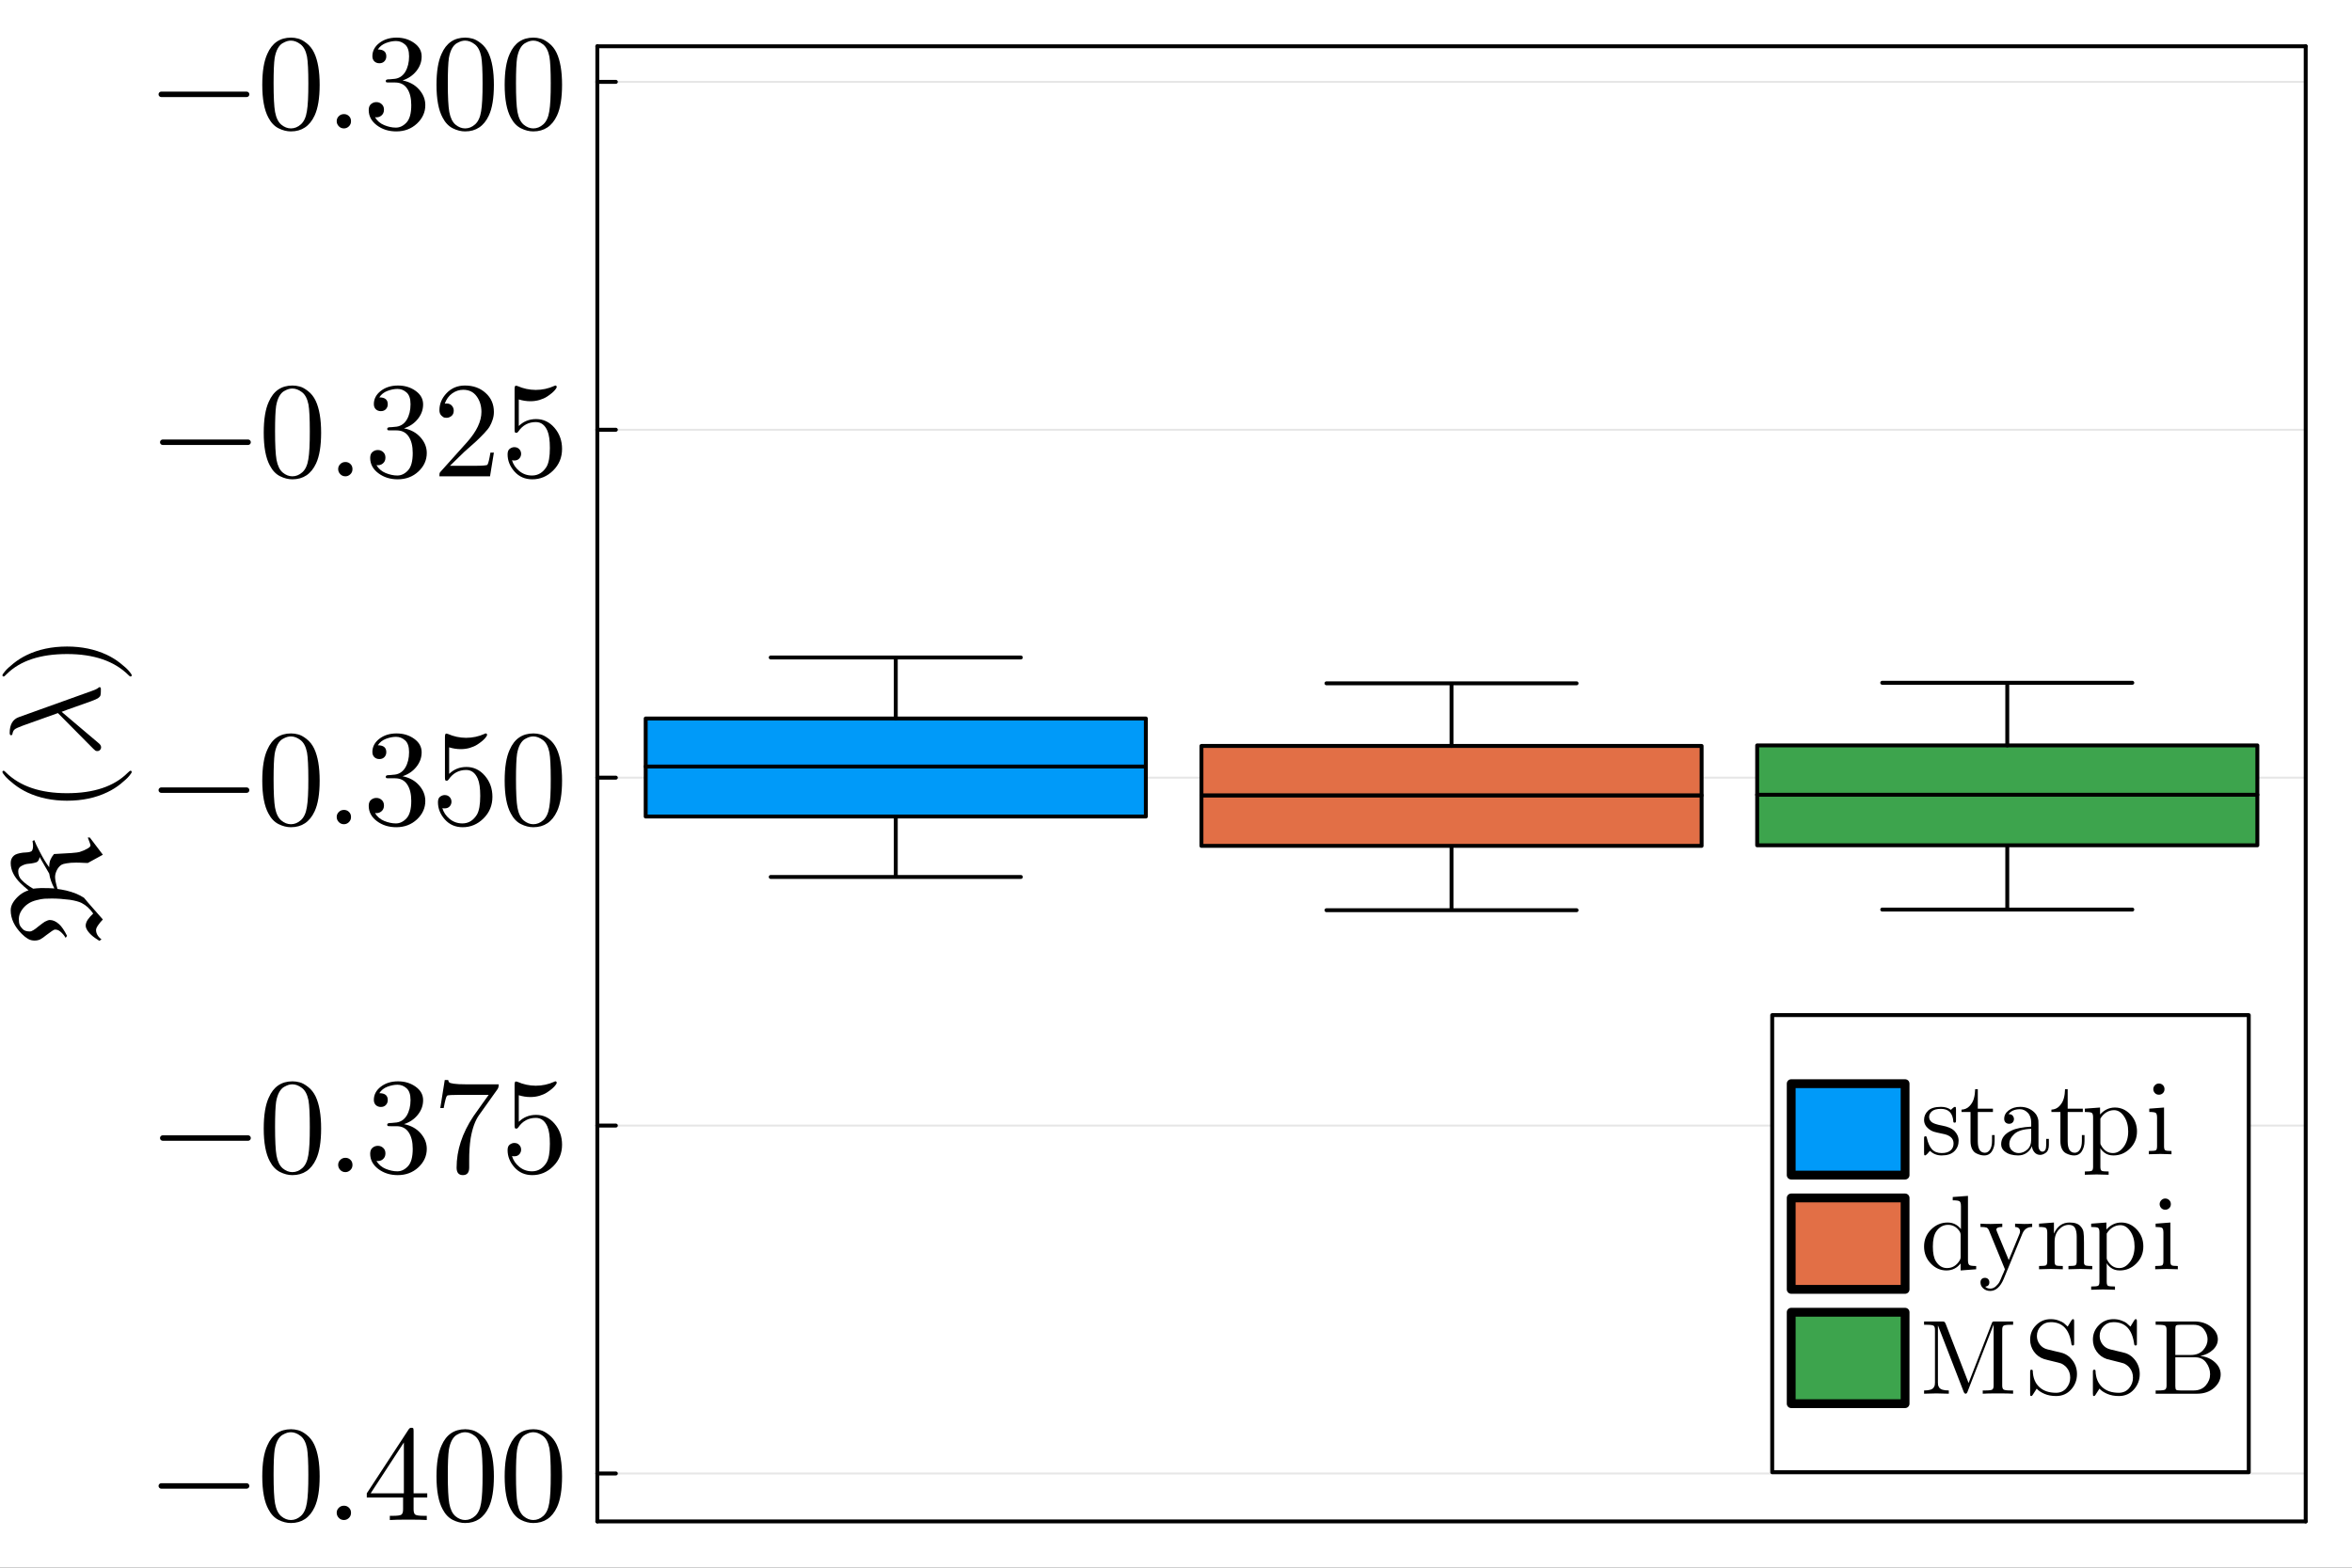 <?xml version="1.0" encoding="utf-8"?>
<svg xmlns="http://www.w3.org/2000/svg" xmlns:xlink="http://www.w3.org/1999/xlink" width="600" height="400" viewBox="0 0 2400 1600">
<rect x="0" y="0" width="2400" height="1600" fill="#333333" stroke="none"/>
<defs>
  <clipPath id="clip940">
    <rect x="0" y="0" width="2400" height="1600"/>
  </clipPath>
</defs>
<path clip-path="url(#clip940)" d="M0 1600 L2400 1600 L2400 0 L0 0  Z" fill="#ffffff" fill-rule="evenodd" fill-opacity="1"/>
<defs>
  <clipPath id="clip941">
    <rect x="480" y="0" width="1681" height="1600"/>
  </clipPath>
</defs>
<path clip-path="url(#clip940)" d="M609.53 1552.76 L2352.76 1552.76 L2352.76 47.244 L609.53 47.244  Z" fill="#ffffff" fill-rule="evenodd" fill-opacity="1"/>
<defs>
  <clipPath id="clip942">
    <rect x="609" y="47" width="1744" height="1507"/>
  </clipPath>
</defs>
<polyline clip-path="url(#clip940)" style="stroke:#000000; stroke-linecap:round; stroke-linejoin:round; stroke-width:4; stroke-opacity:1; fill:none" points="609.53,1552.76 2352.76,1552.76 "/>
<polyline clip-path="url(#clip940)" style="stroke:#000000; stroke-linecap:round; stroke-linejoin:round; stroke-width:4; stroke-opacity:1; fill:none" points="609.53,47.244 2352.76,47.244 "/>
<polyline clip-path="url(#clip942)" style="stroke:#000000; stroke-linecap:round; stroke-linejoin:round; stroke-width:2; stroke-opacity:0.1; fill:none" points="609.53,1503.83 2352.76,1503.83 "/>
<polyline clip-path="url(#clip942)" style="stroke:#000000; stroke-linecap:round; stroke-linejoin:round; stroke-width:2; stroke-opacity:0.1; fill:none" points="609.53,1148.76 2352.76,1148.76 "/>
<polyline clip-path="url(#clip942)" style="stroke:#000000; stroke-linecap:round; stroke-linejoin:round; stroke-width:2; stroke-opacity:0.1; fill:none" points="609.53,793.686 2352.76,793.686 "/>
<polyline clip-path="url(#clip942)" style="stroke:#000000; stroke-linecap:round; stroke-linejoin:round; stroke-width:2; stroke-opacity:0.1; fill:none" points="609.53,438.613 2352.76,438.613 "/>
<polyline clip-path="url(#clip942)" style="stroke:#000000; stroke-linecap:round; stroke-linejoin:round; stroke-width:2; stroke-opacity:0.1; fill:none" points="609.53,83.539 2352.76,83.539 "/>
<polyline clip-path="url(#clip940)" style="stroke:#000000; stroke-linecap:round; stroke-linejoin:round; stroke-width:4; stroke-opacity:1; fill:none" points="609.53,1552.76 609.53,47.244 "/>
<polyline clip-path="url(#clip940)" style="stroke:#000000; stroke-linecap:round; stroke-linejoin:round; stroke-width:4; stroke-opacity:1; fill:none" points="2352.76,1552.76 2352.76,47.244 "/>
<polyline clip-path="url(#clip940)" style="stroke:#000000; stroke-linecap:round; stroke-linejoin:round; stroke-width:4; stroke-opacity:1; fill:none" points="609.53,1503.83 628.427,1503.83 "/>
<polyline clip-path="url(#clip940)" style="stroke:#000000; stroke-linecap:round; stroke-linejoin:round; stroke-width:4; stroke-opacity:1; fill:none" points="609.53,1148.76 628.427,1148.76 "/>
<polyline clip-path="url(#clip940)" style="stroke:#000000; stroke-linecap:round; stroke-linejoin:round; stroke-width:4; stroke-opacity:1; fill:none" points="609.53,793.686 628.427,793.686 "/>
<polyline clip-path="url(#clip940)" style="stroke:#000000; stroke-linecap:round; stroke-linejoin:round; stroke-width:4; stroke-opacity:1; fill:none" points="609.53,438.613 628.427,438.613 "/>
<polyline clip-path="url(#clip940)" style="stroke:#000000; stroke-linecap:round; stroke-linejoin:round; stroke-width:4; stroke-opacity:1; fill:none" points="609.53,83.539 628.427,83.539 "/>
<path clip-path="url(#clip940)" d="M253.627 1514.6 Q254.442 1515.42 254.442 1516.57 Q254.442 1517.73 253.627 1518.54 Q252.812 1519.36 251.657 1519.36 L164.565 1519.36 Q163.411 1519.36 162.595 1518.54 Q161.78 1517.73 161.78 1516.57 Q161.78 1515.42 162.595 1514.6 Q163.411 1513.79 164.565 1513.79 L251.657 1513.79 Q252.812 1513.79 253.627 1514.6 Z" fill="#000000" fill-rule="nonzero" fill-opacity="1" /><path clip-path="url(#clip940)" d="M267.622 1506.86 Q267.622 1486.41 272.785 1475.27 Q279.986 1458.69 296.969 1458.69 Q300.57 1458.69 304.306 1459.71 Q308.111 1460.66 312.866 1464.4 Q317.689 1468.13 320.61 1474.25 Q326.181 1486.07 326.181 1506.86 Q326.181 1527.17 321.018 1538.24 Q313.477 1554.41 296.833 1554.41 Q290.583 1554.41 284.198 1551.22 Q277.88 1548.02 273.872 1540.35 Q267.622 1528.87 267.622 1506.86 M279.171 1505.16 Q279.171 1526.15 280.665 1534.51 Q282.363 1543.54 286.983 1547.48 Q291.67 1551.35 296.833 1551.35 Q302.404 1551.35 307.024 1547.21 Q311.711 1543 313.138 1533.96 Q314.7 1525.06 314.632 1505.16 Q314.632 1485.8 313.274 1478.05 Q311.439 1469.02 306.548 1465.42 Q301.725 1461.75 296.833 1461.75 Q294.999 1461.75 293.029 1462.29 Q291.127 1462.84 288.342 1464.4 Q285.556 1465.96 283.382 1469.83 Q281.276 1473.7 280.257 1479.55 Q279.171 1487.09 279.171 1505.16 Z" fill="#000000" fill-rule="nonzero" fill-opacity="1" /><path clip-path="url(#clip940)" d="M345.678 1549.11 Q343.572 1546.87 343.572 1543.95 Q343.572 1541.03 345.678 1538.92 Q347.784 1536.75 350.977 1536.75 Q354.034 1536.75 356.072 1538.79 Q358.178 1540.76 358.178 1544.02 Q358.178 1547.21 355.936 1549.32 Q353.762 1551.35 350.977 1551.35 Q347.784 1551.35 345.678 1549.11 Z" fill="#000000" fill-rule="nonzero" fill-opacity="1" /><path clip-path="url(#clip940)" d="M374.278 1528.39 L374.278 1524.11 L417.009 1458.83 Q418.096 1457.13 419.794 1457.2 Q421.357 1457.2 421.697 1457.81 Q422.036 1458.42 422.036 1460.8 L422.036 1524.11 L435.963 1524.11 L435.963 1528.39 L422.036 1528.39 L422.036 1540.48 Q422.036 1544.49 423.667 1545.78 Q425.365 1547.07 432.566 1547.07 L435.487 1547.07 L435.487 1551.35 Q429.781 1550.95 416.601 1550.95 Q403.49 1550.95 397.784 1551.35 L397.784 1547.07 L400.705 1547.07 Q407.906 1547.07 409.604 1545.85 Q411.303 1544.56 411.303 1540.48 L411.303 1528.39 L374.278 1528.39 M378.219 1524.11 L412.118 1524.11 L412.118 1472.21 L378.219 1524.11 Z" fill="#000000" fill-rule="nonzero" fill-opacity="1" /><path clip-path="url(#clip940)" d="M445.406 1506.86 Q445.406 1486.41 450.569 1475.27 Q457.77 1458.69 474.753 1458.69 Q478.354 1458.69 482.09 1459.71 Q485.894 1460.66 490.65 1464.4 Q495.473 1468.13 498.394 1474.25 Q503.965 1486.07 503.965 1506.86 Q503.965 1527.17 498.802 1538.24 Q491.261 1554.41 474.617 1554.41 Q468.367 1554.41 461.982 1551.22 Q455.664 1548.02 451.656 1540.35 Q445.406 1528.87 445.406 1506.86 M456.954 1505.16 Q456.954 1526.15 458.449 1534.51 Q460.147 1543.54 464.767 1547.48 Q469.454 1551.35 474.617 1551.35 Q480.188 1551.35 484.807 1547.21 Q489.495 1543 490.922 1533.96 Q492.484 1525.06 492.416 1505.16 Q492.416 1485.8 491.057 1478.05 Q489.223 1469.02 484.332 1465.42 Q479.509 1461.75 474.617 1461.75 Q472.783 1461.75 470.813 1462.29 Q468.911 1462.84 466.126 1464.4 Q463.34 1465.96 461.166 1469.83 Q459.06 1473.7 458.041 1479.55 Q456.954 1487.09 456.954 1505.16 Z" fill="#000000" fill-rule="nonzero" fill-opacity="1" /><path clip-path="url(#clip940)" d="M514.97 1506.86 Q514.97 1486.41 520.133 1475.27 Q527.334 1458.69 544.318 1458.69 Q547.918 1458.69 551.655 1459.71 Q555.459 1460.66 560.214 1464.4 Q565.038 1468.13 567.959 1474.25 Q573.53 1486.07 573.53 1506.86 Q573.53 1527.17 568.367 1538.24 Q560.826 1554.41 544.182 1554.41 Q537.932 1554.41 531.546 1551.22 Q525.228 1548.02 521.22 1540.35 Q514.97 1528.87 514.97 1506.86 M526.519 1505.16 Q526.519 1526.15 528.014 1534.51 Q529.712 1543.54 534.332 1547.48 Q539.019 1551.35 544.182 1551.35 Q549.753 1551.35 554.372 1547.21 Q559.06 1543 560.486 1533.96 Q562.049 1525.06 561.981 1505.16 Q561.981 1485.8 560.622 1478.05 Q558.788 1469.02 553.897 1465.42 Q549.073 1461.75 544.182 1461.75 Q542.348 1461.75 540.378 1462.29 Q538.476 1462.84 535.69 1464.4 Q532.905 1465.96 530.731 1469.83 Q528.625 1473.7 527.606 1479.55 Q526.519 1487.09 526.519 1505.16 Z" fill="#000000" fill-rule="nonzero" fill-opacity="1" /><path clip-path="url(#clip940)" d="M255.122 1159.53 Q255.937 1160.34 255.937 1161.5 Q255.937 1162.65 255.122 1163.47 Q254.307 1164.28 253.152 1164.28 L166.06 1164.28 Q164.905 1164.28 164.09 1163.47 Q163.275 1162.65 163.275 1161.5 Q163.275 1160.34 164.09 1159.53 Q164.905 1158.71 166.06 1158.71 L253.152 1158.71 Q254.307 1158.71 255.122 1159.53 Z" fill="#000000" fill-rule="nonzero" fill-opacity="1" /><path clip-path="url(#clip940)" d="M269.116 1151.78 Q269.116 1131.33 274.279 1120.19 Q281.48 1103.62 298.464 1103.62 Q302.064 1103.62 305.801 1104.64 Q309.605 1105.59 314.36 1109.32 Q319.184 1113.06 322.105 1119.17 Q327.676 1130.99 327.676 1151.78 Q327.676 1172.1 322.513 1183.17 Q314.972 1199.34 298.328 1199.34 Q292.078 1199.34 285.692 1196.14 Q279.374 1192.95 275.366 1185.27 Q269.116 1173.79 269.116 1151.78 M280.665 1150.08 Q280.665 1171.08 282.16 1179.43 Q283.858 1188.47 288.478 1192.41 Q293.165 1196.28 298.328 1196.28 Q303.899 1196.28 308.518 1192.14 Q313.206 1187.92 314.632 1178.89 Q316.195 1169.99 316.127 1150.08 Q316.127 1130.72 314.768 1122.98 Q312.934 1113.94 308.043 1110.34 Q303.219 1106.67 298.328 1106.67 Q296.494 1106.67 294.524 1107.22 Q292.622 1107.76 289.836 1109.32 Q287.051 1110.89 284.877 1114.76 Q282.771 1118.63 281.752 1124.47 Q280.665 1132.01 280.665 1150.08 Z" fill="#000000" fill-rule="nonzero" fill-opacity="1" /><path clip-path="url(#clip940)" d="M347.173 1194.04 Q345.067 1191.8 345.067 1188.87 Q345.067 1185.95 347.173 1183.85 Q349.279 1181.67 352.472 1181.67 Q355.529 1181.67 357.567 1183.71 Q359.673 1185.68 359.673 1188.94 Q359.673 1192.14 357.431 1194.24 Q355.257 1196.28 352.472 1196.28 Q349.279 1196.28 347.173 1194.04 Z" fill="#000000" fill-rule="nonzero" fill-opacity="1" /><path clip-path="url(#clip940)" d="M377.743 1177.53 Q377.743 1173.39 380.121 1171.42 Q382.498 1169.45 385.556 1169.45 Q388.748 1169.45 390.99 1171.55 Q393.3 1173.59 393.3 1177.19 Q393.3 1181.06 390.583 1183.24 Q387.933 1185.41 384.129 1184.87 Q387.458 1190.44 393.572 1192.95 Q399.754 1195.46 405.46 1195.46 Q411.438 1195.46 416.262 1190.3 Q421.153 1185.14 421.153 1172.5 Q421.153 1161.77 416.941 1155.59 Q412.797 1149.41 404.577 1149.41 L398.463 1149.41 Q396.357 1149.41 395.746 1149.2 Q395.134 1149 395.134 1147.84 Q395.134 1146.48 397.24 1146.21 Q399.346 1146.21 402.675 1145.8 Q410.759 1145.53 415.039 1138.54 Q418.911 1132.01 418.911 1122.71 Q418.911 1114.22 414.835 1110.68 Q410.827 1107.08 405.596 1107.08 Q400.705 1107.08 395.338 1109.12 Q389.971 1111.16 387.05 1115.71 Q395.678 1115.71 395.678 1122.71 Q395.678 1125.76 393.708 1127.8 Q391.805 1129.77 388.613 1129.77 Q385.556 1129.77 383.518 1127.87 Q381.479 1125.9 381.479 1122.57 Q381.479 1114.62 388.545 1109.12 Q395.678 1103.62 406.14 1103.62 Q416.466 1103.62 424.074 1109.05 Q431.751 1114.49 431.751 1122.84 Q431.751 1131.06 426.316 1137.79 Q420.881 1144.51 412.254 1147.3 Q422.851 1149.41 429.169 1156.61 Q435.487 1163.74 435.487 1172.5 Q435.487 1183.37 426.927 1191.39 Q418.368 1199.34 405.868 1199.34 Q394.319 1199.34 386.031 1193.09 Q377.743 1186.84 377.743 1177.53 Z" fill="#000000" fill-rule="nonzero" fill-opacity="1" /><path clip-path="url(#clip940)" d="M449.278 1130.86 L453.829 1102.26 L457.294 1102.26 Q457.702 1103.96 458.381 1104.7 Q459.128 1105.45 463.069 1106.06 Q467.077 1106.67 475.161 1106.67 L508.924 1106.67 Q508.924 1109.87 507.701 1111.57 L488.884 1137.99 Q482.905 1146.35 480.256 1161.77 Q478.693 1172.1 478.761 1184.6 L478.761 1191.66 Q478.761 1199.34 472.308 1199.34 Q465.922 1199.34 465.922 1191.66 Q465.922 1165.1 483.041 1139.35 Q484.875 1136.7 491.601 1127.26 Q498.394 1117.82 498.666 1117.41 L469.862 1117.41 Q457.226 1117.41 456.207 1118.22 Q454.848 1119.45 452.743 1130.86 L449.278 1130.86 Z" fill="#000000" fill-rule="nonzero" fill-opacity="1" /><path clip-path="url(#clip940)" d="M517.959 1173.86 Q517.959 1169.72 520.201 1168.16 Q522.443 1166.52 524.821 1166.52 Q528.014 1166.52 529.848 1168.56 Q531.75 1170.53 531.75 1173.32 Q531.75 1176.1 529.848 1178.14 Q528.014 1180.11 524.821 1180.11 Q523.258 1180.11 522.443 1179.84 Q524.277 1186.23 529.848 1190.85 Q535.486 1195.46 542.891 1195.46 Q552.198 1195.46 557.769 1186.43 Q561.098 1180.59 561.098 1167.34 Q561.098 1155.66 558.584 1149.81 Q554.712 1140.91 546.763 1140.91 Q535.486 1140.91 528.829 1150.63 Q528.014 1151.85 527.063 1151.92 Q525.704 1151.92 525.364 1151.17 Q525.092 1150.36 525.092 1148.25 L525.092 1107.08 Q525.092 1103.75 526.451 1103.75 Q526.995 1103.75 528.15 1104.16 Q536.913 1108.03 546.628 1108.1 Q556.614 1108.1 565.581 1104.03 Q566.261 1103.62 566.668 1103.62 Q568.027 1103.62 568.095 1105.18 Q568.095 1105.72 566.94 1107.35 Q565.853 1108.92 563.475 1111.02 Q561.098 1113.06 558.041 1115.03 Q554.984 1117 550.5 1118.36 Q546.084 1119.65 541.193 1119.65 Q535.351 1119.65 529.372 1117.82 L529.372 1144.92 Q536.573 1137.86 547.035 1137.86 Q558.176 1137.86 565.853 1146.82 Q573.53 1155.79 573.53 1168.29 Q573.53 1181.4 564.426 1190.37 Q555.391 1199.34 543.163 1199.34 Q532.022 1199.34 524.957 1191.39 Q517.959 1183.44 517.959 1173.86 Z" fill="#000000" fill-rule="nonzero" fill-opacity="1" /><path clip-path="url(#clip940)" d="M253.627 804.454 Q254.442 805.269 254.442 806.424 Q254.442 807.579 253.627 808.394 Q252.812 809.209 251.657 809.209 L164.565 809.209 Q163.411 809.209 162.595 808.394 Q161.78 807.579 161.78 806.424 Q161.78 805.269 162.595 804.454 Q163.411 803.639 164.565 803.639 L251.657 803.639 Q252.812 803.639 253.627 804.454 Z" fill="#000000" fill-rule="nonzero" fill-opacity="1" /><path clip-path="url(#clip940)" d="M267.622 796.709 Q267.622 776.261 272.785 765.12 Q279.986 748.544 296.969 748.544 Q300.57 748.544 304.306 749.563 Q308.111 750.514 312.866 754.25 Q317.689 757.987 320.61 764.101 Q326.181 775.921 326.181 796.709 Q326.181 817.022 321.018 828.095 Q313.477 844.263 296.833 844.263 Q290.583 844.263 284.198 841.07 Q277.88 837.877 273.872 830.201 Q267.622 818.72 267.622 796.709 M279.171 795.011 Q279.171 816.003 280.665 824.359 Q282.363 833.394 286.983 837.334 Q291.67 841.206 296.833 841.206 Q302.404 841.206 307.024 837.062 Q311.711 832.85 313.138 823.815 Q314.7 814.916 314.632 795.011 Q314.632 775.65 313.274 767.905 Q311.439 758.87 306.548 755.269 Q301.725 751.601 296.833 751.601 Q294.999 751.601 293.029 752.144 Q291.127 752.688 288.342 754.25 Q285.556 755.813 283.382 759.685 Q281.276 763.557 280.257 769.4 Q279.171 776.94 279.171 795.011 Z" fill="#000000" fill-rule="nonzero" fill-opacity="1" /><path clip-path="url(#clip940)" d="M345.678 838.964 Q343.572 836.723 343.572 833.801 Q343.572 830.88 345.678 828.774 Q347.784 826.6 350.977 826.6 Q354.034 826.6 356.072 828.638 Q358.178 830.609 358.178 833.869 Q358.178 837.062 355.936 839.168 Q353.762 841.206 350.977 841.206 Q347.784 841.206 345.678 838.964 Z" fill="#000000" fill-rule="nonzero" fill-opacity="1" /><path clip-path="url(#clip940)" d="M376.249 822.456 Q376.249 818.312 378.626 816.342 Q381.004 814.372 384.061 814.372 Q387.254 814.372 389.496 816.478 Q391.805 818.516 391.805 822.117 Q391.805 825.989 389.088 828.163 Q386.439 830.337 382.634 829.793 Q385.963 835.364 392.077 837.877 Q398.259 840.391 403.966 840.391 Q409.944 840.391 414.767 835.228 Q419.659 830.065 419.659 817.429 Q419.659 806.696 415.447 800.514 Q411.303 794.332 403.083 794.332 L396.968 794.332 Q394.863 794.332 394.251 794.128 Q393.64 793.924 393.64 792.769 Q393.64 791.41 395.746 791.139 Q397.852 791.139 401.18 790.731 Q409.265 790.459 413.544 783.462 Q417.417 776.94 417.417 767.633 Q417.417 759.142 413.341 755.609 Q409.333 752.009 404.102 752.009 Q399.21 752.009 393.844 754.047 Q388.477 756.085 385.556 760.636 Q394.183 760.636 394.183 767.633 Q394.183 770.691 392.213 772.729 Q390.311 774.699 387.118 774.699 Q384.061 774.699 382.023 772.796 Q379.985 770.826 379.985 767.498 Q379.985 759.549 387.05 754.047 Q394.183 748.544 404.645 748.544 Q414.971 748.544 422.58 753.979 Q430.256 759.413 430.256 767.769 Q430.256 775.989 424.822 782.715 Q419.387 789.44 410.759 792.226 Q421.357 794.332 427.675 801.533 Q433.993 808.666 433.993 817.429 Q433.993 828.299 425.433 836.315 Q416.873 844.263 404.373 844.263 Q392.825 844.263 384.537 838.013 Q376.249 831.763 376.249 822.456 Z" fill="#000000" fill-rule="nonzero" fill-opacity="1" /><path clip-path="url(#clip940)" d="M446.9 818.788 Q446.9 814.644 449.142 813.081 Q451.384 811.451 453.762 811.451 Q456.954 811.451 458.789 813.489 Q460.691 815.459 460.691 818.244 Q460.691 821.03 458.789 823.068 Q456.954 825.038 453.762 825.038 Q452.199 825.038 451.384 824.766 Q453.218 831.152 458.789 835.772 Q464.427 840.391 471.832 840.391 Q481.139 840.391 486.71 831.356 Q490.038 825.513 490.038 812.266 Q490.038 800.582 487.525 794.739 Q483.653 785.84 475.704 785.84 Q464.427 785.84 457.77 795.554 Q456.954 796.777 456.003 796.845 Q454.645 796.845 454.305 796.098 Q454.033 795.283 454.033 793.177 L454.033 752.009 Q454.033 748.68 455.392 748.68 Q455.935 748.68 457.09 749.087 Q465.854 752.96 475.568 753.028 Q485.555 753.028 494.522 748.952 Q495.201 748.544 495.609 748.544 Q496.968 748.544 497.036 750.106 Q497.036 750.65 495.881 752.28 Q494.794 753.843 492.416 755.949 Q490.038 757.987 486.981 759.957 Q483.924 761.927 479.441 763.286 Q475.025 764.576 470.134 764.576 Q464.291 764.576 458.313 762.742 L458.313 789.848 Q465.514 782.783 475.976 782.783 Q487.117 782.783 494.794 791.75 Q502.47 800.717 502.47 813.217 Q502.47 826.329 493.367 835.296 Q484.332 844.263 472.104 844.263 Q460.963 844.263 453.897 836.315 Q446.9 828.367 446.9 818.788 Z" fill="#000000" fill-rule="nonzero" fill-opacity="1" /><path clip-path="url(#clip940)" d="M514.97 796.709 Q514.97 776.261 520.133 765.12 Q527.334 748.544 544.318 748.544 Q547.918 748.544 551.655 749.563 Q555.459 750.514 560.214 754.25 Q565.038 757.987 567.959 764.101 Q573.53 775.921 573.53 796.709 Q573.53 817.022 568.367 828.095 Q560.826 844.263 544.182 844.263 Q537.932 844.263 531.546 841.07 Q525.228 837.877 521.22 830.201 Q514.97 818.72 514.97 796.709 M526.519 795.011 Q526.519 816.003 528.014 824.359 Q529.712 833.394 534.332 837.334 Q539.019 841.206 544.182 841.206 Q549.753 841.206 554.372 837.062 Q559.06 832.85 560.486 823.815 Q562.049 814.916 561.981 795.011 Q561.981 775.65 560.622 767.905 Q558.788 758.87 553.897 755.269 Q549.073 751.601 544.182 751.601 Q542.348 751.601 540.378 752.144 Q538.476 752.688 535.69 754.25 Q532.905 755.813 530.731 759.685 Q528.625 763.557 527.606 769.4 Q526.519 776.94 526.519 795.011 Z" fill="#000000" fill-rule="nonzero" fill-opacity="1" /><path clip-path="url(#clip940)" d="M255.122 449.38 Q255.937 450.196 255.937 451.35 Q255.937 452.505 255.122 453.32 Q254.307 454.136 253.152 454.136 L166.06 454.136 Q164.905 454.136 164.09 453.32 Q163.275 452.505 163.275 451.35 Q163.275 450.196 164.09 449.38 Q164.905 448.565 166.06 448.565 L253.152 448.565 Q254.307 448.565 255.122 449.38 Z" fill="#000000" fill-rule="nonzero" fill-opacity="1" /><path clip-path="url(#clip940)" d="M269.116 441.636 Q269.116 421.188 274.279 410.046 Q281.48 393.47 298.464 393.47 Q302.064 393.47 305.801 394.489 Q309.605 395.441 314.36 399.177 Q319.184 402.913 322.105 409.027 Q327.676 420.848 327.676 441.636 Q327.676 461.948 322.513 473.021 Q314.972 489.19 298.328 489.19 Q292.078 489.19 285.692 485.997 Q279.374 482.804 275.366 475.127 Q269.116 463.646 269.116 441.636 M280.665 439.937 Q280.665 460.929 282.16 469.285 Q283.858 478.32 288.478 482.26 Q293.165 486.133 298.328 486.133 Q303.899 486.133 308.518 481.989 Q313.206 477.777 314.632 468.742 Q316.195 459.842 316.127 439.937 Q316.127 420.576 314.768 412.832 Q312.934 403.796 308.043 400.196 Q303.219 396.527 298.328 396.527 Q296.494 396.527 294.524 397.071 Q292.622 397.614 289.836 399.177 Q287.051 400.739 284.877 404.612 Q282.771 408.484 281.752 414.326 Q280.665 421.867 280.665 439.937 Z" fill="#000000" fill-rule="nonzero" fill-opacity="1" /><path clip-path="url(#clip940)" d="M347.173 483.891 Q345.067 481.649 345.067 478.728 Q345.067 475.807 347.173 473.701 Q349.279 471.527 352.472 471.527 Q355.529 471.527 357.567 473.565 Q359.673 475.535 359.673 478.796 Q359.673 481.989 357.431 484.095 Q355.257 486.133 352.472 486.133 Q349.279 486.133 347.173 483.891 Z" fill="#000000" fill-rule="nonzero" fill-opacity="1" /><path clip-path="url(#clip940)" d="M377.743 467.383 Q377.743 463.239 380.121 461.269 Q382.498 459.299 385.556 459.299 Q388.748 459.299 390.99 461.405 Q393.3 463.443 393.3 467.043 Q393.3 470.915 390.583 473.089 Q387.933 475.263 384.129 474.72 Q387.458 480.29 393.572 482.804 Q399.754 485.318 405.46 485.318 Q411.438 485.318 416.262 480.155 Q421.153 474.991 421.153 462.356 Q421.153 451.622 416.941 445.44 Q412.797 439.258 404.577 439.258 L398.463 439.258 Q396.357 439.258 395.746 439.054 Q395.134 438.85 395.134 437.696 Q395.134 436.337 397.24 436.065 Q399.346 436.065 402.675 435.658 Q410.759 435.386 415.039 428.389 Q418.911 421.867 418.911 412.56 Q418.911 404.068 414.835 400.536 Q410.827 396.935 405.596 396.935 Q400.705 396.935 395.338 398.973 Q389.971 401.011 387.05 405.563 Q395.678 405.563 395.678 412.56 Q395.678 415.617 393.708 417.655 Q391.805 419.625 388.613 419.625 Q385.556 419.625 383.518 417.723 Q381.479 415.753 381.479 412.424 Q381.479 404.476 388.545 398.973 Q395.678 393.47 406.14 393.47 Q416.466 393.47 424.074 398.905 Q431.751 404.34 431.751 412.696 Q431.751 420.916 426.316 427.641 Q420.881 434.367 412.254 437.152 Q422.851 439.258 429.169 446.459 Q435.487 453.592 435.487 462.356 Q435.487 473.225 426.927 481.241 Q418.368 489.19 405.868 489.19 Q394.319 489.19 386.031 482.94 Q377.743 476.69 377.743 467.383 Z" fill="#000000" fill-rule="nonzero" fill-opacity="1" /><path clip-path="url(#clip940)" d="M448.395 486.133 Q448.395 483.619 448.599 482.872 Q448.87 482.125 449.957 480.97 L476.655 451.215 Q491.261 434.774 491.261 420.44 Q491.261 411.133 486.37 404.476 Q481.547 397.818 472.647 397.818 Q466.533 397.818 461.37 401.555 Q456.207 405.291 453.829 411.949 Q454.237 411.813 455.664 411.813 Q459.128 411.813 461.03 413.987 Q463.001 416.16 463.001 419.082 Q463.001 422.818 460.555 424.652 Q458.177 426.419 455.8 426.419 Q454.848 426.419 453.558 426.215 Q452.335 426.011 450.365 424.109 Q448.395 422.139 448.395 418.674 Q448.395 408.959 455.732 401.215 Q463.136 393.47 474.414 393.47 Q487.185 393.47 495.541 401.079 Q503.965 408.62 503.965 420.44 Q503.965 424.584 502.674 428.389 Q501.451 432.125 499.753 435.046 Q498.123 437.967 493.639 442.655 Q489.155 447.342 485.555 450.671 Q481.954 454 473.87 461.065 L459.128 475.399 L484.196 475.399 Q496.424 475.399 497.375 474.312 Q498.734 472.342 500.432 461.948 L503.965 461.948 L500.025 486.133 L448.395 486.133 Z" fill="#000000" fill-rule="nonzero" fill-opacity="1" /><path clip-path="url(#clip940)" d="M517.959 463.714 Q517.959 459.57 520.201 458.008 Q522.443 456.378 524.821 456.378 Q528.014 456.378 529.848 458.416 Q531.75 460.386 531.75 463.171 Q531.75 465.956 529.848 467.994 Q528.014 469.964 524.821 469.964 Q523.258 469.964 522.443 469.693 Q524.277 476.078 529.848 480.698 Q535.486 485.318 542.891 485.318 Q552.198 485.318 557.769 476.282 Q561.098 470.44 561.098 457.193 Q561.098 445.508 558.584 439.666 Q554.712 430.766 546.763 430.766 Q535.486 430.766 528.829 440.481 Q528.014 441.704 527.063 441.772 Q525.704 441.772 525.364 441.024 Q525.092 440.209 525.092 438.103 L525.092 396.935 Q525.092 393.606 526.451 393.606 Q526.995 393.606 528.15 394.014 Q536.913 397.886 546.628 397.954 Q556.614 397.954 565.581 393.878 Q566.261 393.47 566.668 393.47 Q568.027 393.47 568.095 395.033 Q568.095 395.576 566.94 397.207 Q565.853 398.769 563.475 400.875 Q561.098 402.913 558.041 404.883 Q554.984 406.853 550.5 408.212 Q546.084 409.503 541.193 409.503 Q535.351 409.503 529.372 407.669 L529.372 434.774 Q536.573 427.709 547.035 427.709 Q558.176 427.709 565.853 436.677 Q573.53 445.644 573.53 458.144 Q573.53 471.255 564.426 480.222 Q555.391 489.19 543.163 489.19 Q532.022 489.19 524.957 481.241 Q517.959 473.293 517.959 463.714 Z" fill="#000000" fill-rule="nonzero" fill-opacity="1" /><path clip-path="url(#clip940)" d="M253.627 94.307 Q254.442 95.122 254.442 96.277 Q254.442 97.432 253.627 98.247 Q252.812 99.062 251.657 99.062 L164.565 99.062 Q163.411 99.062 162.595 98.247 Q161.78 97.432 161.78 96.277 Q161.78 95.122 162.595 94.307 Q163.411 93.492 164.565 93.492 L251.657 93.492 Q252.812 93.492 253.627 94.307 Z" fill="#000000" fill-rule="nonzero" fill-opacity="1" /><path clip-path="url(#clip940)" d="M267.622 86.562 Q267.622 66.114 272.785 54.973 Q279.986 38.397 296.969 38.397 Q300.57 38.397 304.306 39.416 Q308.111 40.367 312.866 44.103 Q317.689 47.84 320.61 53.954 Q326.181 65.774 326.181 86.562 Q326.181 106.875 321.018 117.948 Q313.477 134.116 296.833 134.116 Q290.583 134.116 284.198 130.923 Q277.88 127.73 273.872 120.054 Q267.622 108.573 267.622 86.562 M279.171 84.864 Q279.171 105.856 280.665 114.211 Q282.363 123.247 286.983 127.187 Q291.67 131.059 296.833 131.059 Q302.404 131.059 307.024 126.915 Q311.711 122.703 313.138 113.668 Q314.7 104.769 314.632 84.864 Q314.632 65.503 313.274 57.758 Q311.439 48.723 306.548 45.122 Q301.725 41.454 296.833 41.454 Q294.999 41.454 293.029 41.997 Q291.127 42.541 288.342 44.103 Q285.556 45.666 283.382 49.538 Q281.276 53.41 280.257 59.253 Q279.171 66.793 279.171 84.864 Z" fill="#000000" fill-rule="nonzero" fill-opacity="1" /><path clip-path="url(#clip940)" d="M345.678 128.817 Q343.572 126.576 343.572 123.654 Q343.572 120.733 345.678 118.627 Q347.784 116.453 350.977 116.453 Q354.034 116.453 356.072 118.491 Q358.178 120.461 358.178 123.722 Q358.178 126.915 355.936 129.021 Q353.762 131.059 350.977 131.059 Q347.784 131.059 345.678 128.817 Z" fill="#000000" fill-rule="nonzero" fill-opacity="1" /><path clip-path="url(#clip940)" d="M376.249 112.309 Q376.249 108.165 378.626 106.195 Q381.004 104.225 384.061 104.225 Q387.254 104.225 389.496 106.331 Q391.805 108.369 391.805 111.97 Q391.805 115.842 389.088 118.016 Q386.439 120.19 382.634 119.646 Q385.963 125.217 392.077 127.73 Q398.259 130.244 403.966 130.244 Q409.944 130.244 414.767 125.081 Q419.659 119.918 419.659 107.282 Q419.659 96.549 415.447 90.367 Q411.303 84.184 403.083 84.184 L396.968 84.184 Q394.863 84.184 394.251 83.981 Q393.64 83.777 393.64 82.622 Q393.64 81.263 395.746 80.992 Q397.852 80.992 401.18 80.584 Q409.265 80.312 413.544 73.315 Q417.417 66.793 417.417 57.486 Q417.417 48.995 413.341 45.462 Q409.333 41.861 404.102 41.861 Q399.21 41.861 393.844 43.9 Q388.477 45.938 385.556 50.489 Q394.183 50.489 394.183 57.486 Q394.183 60.543 392.213 62.581 Q390.311 64.552 387.118 64.552 Q384.061 64.552 382.023 62.649 Q379.985 60.679 379.985 57.35 Q379.985 49.402 387.05 43.9 Q394.183 38.397 404.645 38.397 Q414.971 38.397 422.58 43.832 Q430.256 49.266 430.256 57.622 Q430.256 65.842 424.822 72.568 Q419.387 79.293 410.759 82.079 Q421.357 84.184 427.675 91.386 Q433.993 98.519 433.993 107.282 Q433.993 118.152 425.433 126.168 Q416.873 134.116 404.373 134.116 Q392.825 134.116 384.537 127.866 Q376.249 121.616 376.249 112.309 Z" fill="#000000" fill-rule="nonzero" fill-opacity="1" /><path clip-path="url(#clip940)" d="M445.406 86.562 Q445.406 66.114 450.569 54.973 Q457.77 38.397 474.753 38.397 Q478.354 38.397 482.09 39.416 Q485.894 40.367 490.65 44.103 Q495.473 47.84 498.394 53.954 Q503.965 65.774 503.965 86.562 Q503.965 106.875 498.802 117.948 Q491.261 134.116 474.617 134.116 Q468.367 134.116 461.982 130.923 Q455.664 127.73 451.656 120.054 Q445.406 108.573 445.406 86.562 M456.954 84.864 Q456.954 105.856 458.449 114.211 Q460.147 123.247 464.767 127.187 Q469.454 131.059 474.617 131.059 Q480.188 131.059 484.807 126.915 Q489.495 122.703 490.922 113.668 Q492.484 104.769 492.416 84.864 Q492.416 65.503 491.057 57.758 Q489.223 48.723 484.332 45.122 Q479.509 41.454 474.617 41.454 Q472.783 41.454 470.813 41.997 Q468.911 42.541 466.126 44.103 Q463.34 45.666 461.166 49.538 Q459.06 53.41 458.041 59.253 Q456.954 66.793 456.954 84.864 Z" fill="#000000" fill-rule="nonzero" fill-opacity="1" /><path clip-path="url(#clip940)" d="M514.97 86.562 Q514.97 66.114 520.133 54.973 Q527.334 38.397 544.318 38.397 Q547.918 38.397 551.655 39.416 Q555.459 40.367 560.214 44.103 Q565.038 47.84 567.959 53.954 Q573.53 65.774 573.53 86.562 Q573.53 106.875 568.367 117.948 Q560.826 134.116 544.182 134.116 Q537.932 134.116 531.546 130.923 Q525.228 127.73 521.22 120.054 Q514.97 108.573 514.97 86.562 M526.519 84.864 Q526.519 105.856 528.014 114.211 Q529.712 123.247 534.332 127.187 Q539.019 131.059 544.182 131.059 Q549.753 131.059 554.372 126.915 Q559.06 122.703 560.486 113.668 Q562.049 104.769 561.981 84.864 Q561.981 65.503 560.622 57.758 Q558.788 48.723 553.897 45.122 Q549.073 41.454 544.182 41.454 Q542.348 41.454 540.378 41.997 Q538.476 42.541 535.69 44.103 Q532.905 45.666 530.731 49.538 Q528.625 53.41 527.606 59.253 Q526.519 66.793 526.519 84.864 Z" fill="#000000" fill-rule="nonzero" fill-opacity="1" /><path clip-path="url(#clip940)" d="M40.358 874.603 Q40.165 877.501 38.232 879.434 Q37.588 880.078 34.69 880.722 Q31.791 881.366 29.15 881.559 Q25.672 881.752 22.129 883.685 Q18.587 885.424 18.587 889.224 Q18.587 894.828 22.258 898.306 Q26.574 902.815 33.852 907.002 Q34.432 906.873 37.588 906.615 Q40.68 906.358 41.904 906.358 Q50.986 906.358 55.495 906.744 Q51.308 898.95 50.213 891.607 L40.358 874.603 M91.63 854.764 L104.963 872.348 L89.569 880.786 Q88.151 880.722 85.768 880.657 Q83.385 880.529 81.453 880.464 Q79.456 880.4 77.781 880.4 Q71.791 880.4 67.99 881.108 Q64.19 881.752 63.031 882.461 Q61.871 883.105 60.776 884.2 Q58.715 886.261 57.491 889.289 Q56.203 892.316 56.203 895.15 Q56.203 898.822 58.651 907.26 Q62.773 907.839 67.54 908.87 Q78.361 911.446 85.704 916.277 Q88.924 920.271 95.623 927.807 Q102.322 935.279 104.963 938.435 Q102.322 941.076 100.196 944.167 Q98.006 947.259 98.006 949.127 Q98.006 954.538 103.546 958.724 L101.42 960.206 Q101.163 960.013 100.196 959.433 Q99.23 958.789 98.844 958.531 Q98.457 958.274 97.555 957.694 Q96.654 957.05 96.203 956.728 Q95.688 956.341 94.915 955.762 Q94.077 955.117 93.562 954.602 Q92.982 954.087 92.338 953.443 Q91.694 952.799 91.114 952.154 Q87.443 947.968 87.443 944.747 Q87.443 941.72 89.697 938.435 Q91.952 935.279 95.108 932.38 Q90.084 925.037 83.192 921.559 Q79.391 919.627 71.34 918.338 Q61.227 917.05 52.983 917.05 Q48.538 917.05 45.382 917.243 Q42.226 917.437 37.266 918.725 Q32.242 919.949 28.764 922.332 Q24.641 925.037 21.936 929.288 Q19.231 933.475 19.231 937.92 Q19.231 941.784 20.068 943.91 Q20.906 945.971 23.224 948.29 Q25.479 950.673 30.696 950.673 Q31.856 950.673 34.303 949.192 Q36.751 947.646 38.619 945.971 Q44.029 941.72 45.769 940.689 Q49.118 938.95 50.793 938.95 Q55.559 938.95 60.261 943.201 Q64.19 946.68 68.441 955.182 L66.96 957.179 Q65.028 953.636 61.42 950.673 Q59.037 948.741 56.332 948.741 Q54.979 948.741 52.725 950.415 L47.057 954.538 Q43.707 957.307 41.195 958.66 Q38.619 959.948 35.205 959.948 Q31.598 959.948 28.571 958.209 Q25.479 956.406 22.258 953.185 Q10.922 941.849 10.922 929.031 Q10.922 924.78 13.563 920.722 Q16.203 916.664 20.261 913.379 Q23.611 910.545 29.15 908.612 L28.442 908.097 Q24.126 904.619 20.712 901.205 Q10.922 891.414 10.922 880.786 Q10.922 875.955 14.336 873.121 Q16.848 871.06 23.482 870.223 Q24.062 870.158 26.445 870.03 Q28.764 869.901 30.052 869.579 Q31.211 869.321 31.92 868.935 Q32.564 868.548 33.144 867.195 Q33.724 865.778 33.724 863.331 Q33.724 861.592 33.208 858.371 L34.947 857.405 Q36.751 862.042 40.358 868.87 Q45.897 879.627 50.213 885.102 Q50.213 880.464 51.437 877.501 Q52.66 874.538 55.108 871.64 Q77.91 870.609 81.13 869.579 Q86.026 868.033 89.44 865.972 Q89.569 865.907 90.019 865.585 Q90.47 865.263 90.599 865.199 Q90.728 865.07 91.114 864.812 Q91.501 864.49 91.63 864.297 Q91.758 864.104 92.016 863.846 Q92.209 863.524 92.274 863.202 Q92.338 862.88 92.338 862.558 Q92.338 861.849 89.569 854.764 L91.63 854.764 Z" fill="#000000" fill-rule="nonzero" fill-opacity="1" /><path clip-path="url(#clip940)" d="M68.441 817.213 Q46.155 817.213 28.184 808.904 Q20.648 805.362 14.336 800.402 Q8.023 795.442 5.254 792.157 Q2.484 788.872 2.484 787.971 Q2.484 786.682 3.772 786.618 Q4.416 786.618 6.026 788.357 Q27.669 809.613 68.441 809.548 Q109.343 809.548 130.148 788.872 Q132.402 786.618 133.111 786.618 Q134.399 786.618 134.399 787.971 Q134.399 788.872 131.758 792.029 Q129.117 795.185 123.063 800.08 Q117.008 804.975 109.601 808.518 Q91.63 817.213 68.441 817.213 Z" fill="#000000" fill-rule="nonzero" fill-opacity="1" /><path clip-path="url(#clip940)" d="M101.549 701.31 Q102.773 701.31 102.902 702.727 L102.902 705.625 Q102.902 708.588 102.451 709.876 Q102 711.165 99.939 712.646 Q98.65 713.548 92.66 715.802 Q86.606 717.992 77.459 721.213 Q68.313 724.369 62.902 726.495 L100.39 758.25 Q103.159 760.44 103.159 762.63 Q103.159 764.24 102.064 765.399 Q100.969 766.559 99.295 766.559 Q98.071 766.559 97.362 766.108 Q96.654 765.592 95.237 764.24 L59.102 727.783 L23.224 740.601 Q16.59 743.048 14.915 744.465 Q13.241 745.818 12.661 749.168 Q12.339 750.391 11.308 750.391 Q9.891 750.391 9.891 748.008 Q9.891 735.255 19.231 731.905 L94.27 704.981 Q98.586 703.5 100.39 701.954 Q101.227 701.31 101.549 701.31 Z" fill="#000000" fill-rule="nonzero" fill-opacity="1" /><path clip-path="url(#clip940)" d="M133.111 690.449 Q132.467 690.449 130.856 688.774 Q109.214 667.518 68.441 667.518 Q27.54 667.518 6.864 687.937 Q4.481 690.449 3.772 690.449 Q2.484 690.449 2.484 689.161 Q2.484 688.259 5.125 685.103 Q7.766 681.882 13.82 677.051 Q19.875 672.156 27.282 668.549 Q45.253 659.853 68.441 659.853 Q90.728 659.853 108.699 668.162 Q116.235 671.705 122.547 676.665 Q128.86 681.624 131.629 684.909 Q134.399 688.194 134.399 689.161 Q134.399 690.449 133.111 690.449 Z" fill="#000000" fill-rule="nonzero" fill-opacity="1" /><path clip-path="url(#clip942)" d="M914.055 895.026 L786.461 895.026 L1041.65 895.026 L914.055 895.026 L914.055 833.35 L914.055 895.026  Z" fill="#009af9" fill-rule="evenodd" fill-opacity="1"/>
<polyline clip-path="url(#clip942)" style="stroke:#000000; stroke-linecap:round; stroke-linejoin:round; stroke-width:4; stroke-opacity:1; fill:none" points="914.055,895.026 786.461,895.026 1041.65,895.026 914.055,895.026 914.055,833.35 914.055,895.026 "/>
<path clip-path="url(#clip942)" d="M1169.24 833.35 L1169.24 782.343 L658.866 782.343 L658.866 833.35 L1169.24 833.35 L1169.24 782.343 L1169.24 833.35  Z" fill="#009af9" fill-rule="evenodd" fill-opacity="1"/>
<polyline clip-path="url(#clip942)" style="stroke:#000000; stroke-linecap:round; stroke-linejoin:round; stroke-width:4; stroke-opacity:1; fill:none" points="1169.24,833.35 1169.24,782.343 658.866,782.343 658.866,833.35 1169.24,833.35 1169.24,782.343 1169.24,833.35 "/>
<path clip-path="url(#clip942)" d="M1169.24 733.322 L658.866 733.322 L658.866 782.343 L1169.24 782.343 L1169.24 733.322 L914.055 733.322 L1169.24 733.322  Z" fill="#009af9" fill-rule="evenodd" fill-opacity="1"/>
<polyline clip-path="url(#clip942)" style="stroke:#000000; stroke-linecap:round; stroke-linejoin:round; stroke-width:4; stroke-opacity:1; fill:none" points="1169.24,733.322 658.866,733.322 658.866,782.343 1169.24,782.343 1169.24,733.322 914.055,733.322 1169.24,733.322 "/>
<path clip-path="url(#clip942)" d="M914.055 671.036 L786.461 671.036 L1041.65 671.036 L914.055 671.036 L914.055 733.322 L914.055 671.036  Z" fill="#009af9" fill-rule="evenodd" fill-opacity="1"/>
<polyline clip-path="url(#clip942)" style="stroke:#000000; stroke-linecap:round; stroke-linejoin:round; stroke-width:4; stroke-opacity:1; fill:none" points="914.055,671.036 786.461,671.036 1041.65,671.036 914.055,671.036 914.055,733.322 914.055,671.036 "/>
<polyline clip-path="url(#clip942)" style="stroke:#009af9; stroke-linecap:round; stroke-linejoin:round; stroke-width:0; stroke-opacity:1; fill:none" points="914.055,895.026 786.461,895.026 1041.65,895.026 914.055,895.026 914.055,833.35 "/>
<polyline clip-path="url(#clip942)" style="stroke:#009af9; stroke-linecap:round; stroke-linejoin:round; stroke-width:0; stroke-opacity:1; fill:none" points="1169.24,833.35 1169.24,782.343 658.866,782.343 658.866,833.35 1169.24,833.35 1169.24,782.343 "/>
<polyline clip-path="url(#clip942)" style="stroke:#009af9; stroke-linecap:round; stroke-linejoin:round; stroke-width:0; stroke-opacity:1; fill:none" points="1169.24,733.322 658.866,733.322 658.866,782.343 1169.24,782.343 1169.24,733.322 914.055,733.322 "/>
<polyline clip-path="url(#clip942)" style="stroke:#009af9; stroke-linecap:round; stroke-linejoin:round; stroke-width:0; stroke-opacity:1; fill:none" points="914.055,671.036 786.461,671.036 1041.65,671.036 914.055,671.036 914.055,733.322 "/>
<path clip-path="url(#clip942)" d="M1481.14 928.964 L1353.55 928.964 L1608.74 928.964 L1481.14 928.964 L1481.14 863.31 L1481.14 928.964  Z" fill="#e26f46" fill-rule="evenodd" fill-opacity="1"/>
<polyline clip-path="url(#clip942)" style="stroke:#000000; stroke-linecap:round; stroke-linejoin:round; stroke-width:4; stroke-opacity:1; fill:none" points="1481.14,928.964 1353.55,928.964 1608.74,928.964 1481.14,928.964 1481.14,863.31 1481.14,928.964 "/>
<path clip-path="url(#clip942)" d="M1736.33 863.31 L1736.33 811.735 L1225.95 811.735 L1225.95 863.31 L1736.33 863.31 L1736.33 811.735 L1736.33 863.31  Z" fill="#e26f46" fill-rule="evenodd" fill-opacity="1"/>
<polyline clip-path="url(#clip942)" style="stroke:#000000; stroke-linecap:round; stroke-linejoin:round; stroke-width:4; stroke-opacity:1; fill:none" points="1736.33,863.31 1736.33,811.735 1225.95,811.735 1225.95,863.31 1736.33,863.31 1736.33,811.735 1736.33,863.31 "/>
<path clip-path="url(#clip942)" d="M1736.33 761.322 L1225.95 761.322 L1225.95 811.735 L1736.33 811.735 L1736.33 761.322 L1481.14 761.322 L1736.33 761.322  Z" fill="#e26f46" fill-rule="evenodd" fill-opacity="1"/>
<polyline clip-path="url(#clip942)" style="stroke:#000000; stroke-linecap:round; stroke-linejoin:round; stroke-width:4; stroke-opacity:1; fill:none" points="1736.33,761.322 1225.95,761.322 1225.95,811.735 1736.33,811.735 1736.33,761.322 1481.14,761.322 1736.33,761.322 "/>
<path clip-path="url(#clip942)" d="M1481.14 697.405 L1353.55 697.405 L1608.74 697.405 L1481.14 697.405 L1481.14 761.322 L1481.14 697.405  Z" fill="#e26f46" fill-rule="evenodd" fill-opacity="1"/>
<polyline clip-path="url(#clip942)" style="stroke:#000000; stroke-linecap:round; stroke-linejoin:round; stroke-width:4; stroke-opacity:1; fill:none" points="1481.14,697.405 1353.55,697.405 1608.74,697.405 1481.14,697.405 1481.14,761.322 1481.14,697.405 "/>
<polyline clip-path="url(#clip942)" style="stroke:#e26f46; stroke-linecap:round; stroke-linejoin:round; stroke-width:0; stroke-opacity:1; fill:none" points="1481.14,928.964 1353.55,928.964 1608.74,928.964 1481.14,928.964 1481.14,863.31 "/>
<polyline clip-path="url(#clip942)" style="stroke:#e26f46; stroke-linecap:round; stroke-linejoin:round; stroke-width:0; stroke-opacity:1; fill:none" points="1736.33,863.31 1736.33,811.735 1225.95,811.735 1225.95,863.31 1736.33,863.31 1736.33,811.735 "/>
<polyline clip-path="url(#clip942)" style="stroke:#e26f46; stroke-linecap:round; stroke-linejoin:round; stroke-width:0; stroke-opacity:1; fill:none" points="1736.33,761.322 1225.95,761.322 1225.95,811.735 1736.33,811.735 1736.33,761.322 1481.14,761.322 "/>
<polyline clip-path="url(#clip942)" style="stroke:#e26f46; stroke-linecap:round; stroke-linejoin:round; stroke-width:0; stroke-opacity:1; fill:none" points="1481.14,697.405 1353.55,697.405 1608.74,697.405 1481.14,697.405 1481.14,761.322 "/>
<path clip-path="url(#clip942)" d="M2048.23 928.314 L1920.64 928.314 L2175.82 928.314 L2048.23 928.314 L2048.23 862.719 L2048.23 928.314  Z" fill="#3da44d" fill-rule="evenodd" fill-opacity="1"/>
<polyline clip-path="url(#clip942)" style="stroke:#000000; stroke-linecap:round; stroke-linejoin:round; stroke-width:4; stroke-opacity:1; fill:none" points="2048.23,928.314 1920.64,928.314 2175.82,928.314 2048.23,928.314 2048.23,862.719 2048.23,928.314 "/>
<path clip-path="url(#clip942)" d="M2303.42 862.719 L2303.42 811.126 L1793.04 811.126 L1793.04 862.719 L2303.42 862.719 L2303.42 811.126 L2303.42 862.719  Z" fill="#3da44d" fill-rule="evenodd" fill-opacity="1"/>
<polyline clip-path="url(#clip942)" style="stroke:#000000; stroke-linecap:round; stroke-linejoin:round; stroke-width:4; stroke-opacity:1; fill:none" points="2303.42,862.719 2303.42,811.126 1793.04,811.126 1793.04,862.719 2303.42,862.719 2303.42,811.126 2303.42,862.719 "/>
<path clip-path="url(#clip942)" d="M2303.42 760.758 L1793.04 760.758 L1793.04 811.126 L2303.42 811.126 L2303.42 760.758 L2048.23 760.758 L2303.42 760.758  Z" fill="#3da44d" fill-rule="evenodd" fill-opacity="1"/>
<polyline clip-path="url(#clip942)" style="stroke:#000000; stroke-linecap:round; stroke-linejoin:round; stroke-width:4; stroke-opacity:1; fill:none" points="2303.42,760.758 1793.04,760.758 1793.04,811.126 2303.42,811.126 2303.42,760.758 2048.23,760.758 2303.42,760.758 "/>
<path clip-path="url(#clip942)" d="M2048.23 696.856 L1920.64 696.856 L2175.82 696.856 L2048.23 696.856 L2048.23 760.758 L2048.23 696.856  Z" fill="#3da44d" fill-rule="evenodd" fill-opacity="1"/>
<polyline clip-path="url(#clip942)" style="stroke:#000000; stroke-linecap:round; stroke-linejoin:round; stroke-width:4; stroke-opacity:1; fill:none" points="2048.23,696.856 1920.64,696.856 2175.82,696.856 2048.23,696.856 2048.23,760.758 2048.23,696.856 "/>
<polyline clip-path="url(#clip942)" style="stroke:#3da44d; stroke-linecap:round; stroke-linejoin:round; stroke-width:0; stroke-opacity:1; fill:none" points="2048.23,928.314 1920.64,928.314 2175.82,928.314 2048.23,928.314 2048.23,862.719 "/>
<polyline clip-path="url(#clip942)" style="stroke:#3da44d; stroke-linecap:round; stroke-linejoin:round; stroke-width:0; stroke-opacity:1; fill:none" points="2303.42,862.719 2303.42,811.126 1793.04,811.126 1793.04,862.719 2303.42,862.719 2303.42,811.126 "/>
<polyline clip-path="url(#clip942)" style="stroke:#3da44d; stroke-linecap:round; stroke-linejoin:round; stroke-width:0; stroke-opacity:1; fill:none" points="2303.42,760.758 1793.04,760.758 1793.04,811.126 2303.42,811.126 2303.42,760.758 2048.23,760.758 "/>
<polyline clip-path="url(#clip942)" style="stroke:#3da44d; stroke-linecap:round; stroke-linejoin:round; stroke-width:0; stroke-opacity:1; fill:none" points="2048.23,696.856 1920.64,696.856 2175.82,696.856 2048.23,696.856 2048.23,760.758 "/>
<path clip-path="url(#clip940)" d="M1808.38 1502.57 L2294.65 1502.57 L2294.65 1036.01 L1808.38 1036.01  Z" fill="#ffffff" fill-rule="evenodd" fill-opacity="1"/>
<polyline clip-path="url(#clip940)" style="stroke:#000000; stroke-linecap:round; stroke-linejoin:round; stroke-width:4; stroke-opacity:1; fill:none" points="1808.38,1502.57 2294.65,1502.57 2294.65,1036.01 1808.38,1036.01 1808.38,1502.57 "/>
<path clip-path="url(#clip940)" d="M1827.75 1199.31 L1943.97 1199.31 L1943.97 1106 L1827.75 1106 L1827.75 1199.31  Z" fill="#009af9" fill-rule="evenodd" fill-opacity="1"/>
<polyline clip-path="url(#clip940)" style="stroke:#000000; stroke-linecap:round; stroke-linejoin:round; stroke-width:9; stroke-opacity:1; fill:none" points="1827.75,1199.31 1943.97,1199.31 1943.97,1106 1827.75,1106 1827.75,1199.31 "/>
<path clip-path="url(#clip940)" d="M1963.34 1176.62 L1963.34 1162.39 Q1963.34 1161.18 1963.39 1160.76 Q1963.44 1160.34 1963.76 1160.02 Q1964.07 1159.7 1964.71 1159.7 Q1965.44 1159.7 1965.71 1160.02 Q1966.02 1160.34 1966.24 1161.55 Q1967.87 1168.98 1971.35 1172.93 Q1974.88 1176.83 1981.26 1176.83 Q1987.32 1176.83 1990.37 1174.14 Q1993.43 1171.46 1993.43 1167.03 Q1993.43 1159.12 1982.2 1157.12 Q1975.72 1155.8 1973.03 1154.96 Q1970.35 1154.06 1967.97 1152.11 Q1963.34 1148.32 1963.34 1142.94 Q1963.34 1137.57 1967.39 1133.62 Q1971.51 1129.66 1980.57 1129.66 Q1986.63 1129.66 1990.74 1132.72 Q1991.95 1131.77 1992.59 1130.98 Q1994.01 1129.66 1994.75 1129.66 Q1995.59 1129.66 1995.75 1130.24 Q1995.91 1130.77 1995.91 1132.3 L1995.91 1143.16 Q1995.91 1144.37 1995.85 1144.79 Q1995.8 1145.21 1995.48 1145.53 Q1995.17 1145.79 1994.48 1145.79 Q1993.27 1145.79 1993.22 1144.79 Q1992.37 1131.72 1980.57 1131.72 Q1974.19 1131.72 1971.35 1134.2 Q1968.5 1136.62 1968.5 1139.94 Q1968.5 1141.78 1969.34 1143.21 Q1970.24 1144.58 1971.35 1145.42 Q1972.51 1146.21 1974.61 1147 Q1976.72 1147.74 1977.99 1148 Q1979.31 1148.27 1981.78 1148.79 Q1990.42 1150.43 1994.06 1153.96 Q1998.59 1158.49 1998.59 1164.24 Q1998.59 1170.61 1994.27 1174.93 Q1989.95 1179.25 1981.26 1179.25 Q1974.25 1179.25 1969.34 1174.56 Q1968.71 1175.2 1968.24 1175.78 Q1967.76 1176.3 1967.55 1176.51 Q1967.39 1176.73 1967.34 1176.88 Q1967.29 1176.99 1967.18 1177.09 Q1965.02 1179.25 1964.5 1179.25 Q1963.65 1179.25 1963.5 1178.68 Q1963.34 1178.15 1963.34 1176.62 Z" fill="#000000" fill-rule="nonzero" fill-opacity="1" /><path clip-path="url(#clip940)" d="M2001.56 1134.88 L2001.56 1132.51 Q2006.52 1132.3 2009.78 1128.82 Q2013.1 1125.29 2014.21 1120.97 Q2015.37 1116.65 2015.48 1111.64 L2018.16 1111.64 L2018.16 1131.51 L2033.6 1131.51 L2033.6 1134.88 L2018.16 1134.88 L2018.16 1164.87 Q2018.16 1176.51 2025.44 1176.51 Q2028.54 1176.51 2030.6 1173.35 Q2032.66 1170.14 2032.66 1164.45 L2032.66 1158.49 L2035.34 1158.49 L2035.34 1164.66 Q2035.34 1170.51 2032.66 1174.88 Q2029.97 1179.25 2024.65 1179.25 Q2022.7 1179.25 2020.75 1178.73 Q2018.85 1178.25 2016.32 1176.99 Q2013.84 1175.67 2012.26 1172.51 Q2010.73 1169.29 2010.73 1164.66 L2010.73 1134.88 L2001.56 1134.88 Z" fill="#000000" fill-rule="nonzero" fill-opacity="1" /><path clip-path="url(#clip940)" d="M2041.99 1167.77 Q2041.99 1158.6 2052.8 1153.75 Q2059.28 1150.64 2072.66 1149.85 L2072.66 1145.9 Q2072.66 1139.2 2069.13 1135.67 Q2065.65 1132.09 2061.23 1132.09 Q2053.32 1132.09 2049.53 1137.04 Q2052.74 1137.15 2053.9 1138.78 Q2055.06 1140.36 2055.06 1142 Q2055.06 1144.16 2053.69 1145.58 Q2052.37 1146.95 2050.11 1146.95 Q2047.95 1146.95 2046.52 1145.63 Q2045.1 1144.26 2045.1 1141.89 Q2045.1 1136.62 2049.84 1133.14 Q2054.64 1129.66 2061.44 1129.66 Q2070.29 1129.66 2076.19 1135.62 Q2078.04 1137.46 2078.94 1139.83 Q2079.88 1142.21 2079.99 1143.79 Q2080.09 1145.32 2080.09 1148.37 L2080.09 1169.93 Q2080.09 1170.56 2080.31 1171.61 Q2080.52 1172.67 2081.46 1174.04 Q2082.47 1175.36 2084.1 1175.36 Q2088 1175.36 2087.95 1168.45 L2087.95 1162.39 L2090.69 1162.39 L2090.69 1168.45 Q2090.69 1174.2 2087.63 1176.46 Q2084.63 1178.68 2081.83 1178.68 Q2078.25 1178.68 2075.98 1176.04 Q2073.72 1173.41 2073.4 1169.82 Q2071.77 1173.93 2068.03 1176.62 Q2064.34 1179.25 2059.28 1179.25 Q2055.38 1179.25 2051.69 1178.25 Q2048.05 1177.3 2045 1174.62 Q2041.99 1171.88 2041.99 1167.77 M2050.32 1167.66 Q2050.32 1171.67 2053.16 1174.25 Q2056.01 1176.83 2060.02 1176.83 Q2064.55 1176.83 2068.61 1173.35 Q2072.66 1169.82 2072.66 1162.92 L2072.66 1152.11 Q2060.7 1152.54 2055.48 1157.33 Q2050.32 1162.07 2050.32 1167.66 Z" fill="#000000" fill-rule="nonzero" fill-opacity="1" /><path clip-path="url(#clip940)" d="M2093.28 1134.88 L2093.28 1132.51 Q2098.23 1132.3 2101.5 1128.82 Q2104.82 1125.29 2105.93 1120.97 Q2107.09 1116.65 2107.19 1111.64 L2109.88 1111.64 L2109.88 1131.51 L2125.32 1131.51 L2125.32 1134.88 L2109.88 1134.88 L2109.88 1164.87 Q2109.88 1176.51 2117.15 1176.51 Q2120.26 1176.51 2122.32 1173.35 Q2124.37 1170.14 2124.37 1164.45 L2124.37 1158.49 L2127.06 1158.49 L2127.06 1164.66 Q2127.06 1170.51 2124.37 1174.88 Q2121.68 1179.25 2116.36 1179.25 Q2114.41 1179.25 2112.46 1178.73 Q2110.56 1178.25 2108.03 1176.99 Q2105.56 1175.67 2103.98 1172.51 Q2102.45 1169.29 2102.45 1164.66 L2102.45 1134.88 L2093.28 1134.88 Z" fill="#000000" fill-rule="nonzero" fill-opacity="1" /><path clip-path="url(#clip940)" d="M2127.37 1195.64 Q2133.12 1195.64 2134.44 1194.91 Q2135.81 1194.22 2135.81 1190.8 L2135.81 1140.26 Q2135.81 1136.67 2134.44 1135.78 Q2133.12 1134.88 2127.37 1134.88 L2127.37 1131.51 L2142.92 1130.35 L2142.92 1137.46 Q2149.4 1130.35 2158.05 1130.35 Q2167.22 1130.35 2173.91 1137.46 Q2180.6 1144.58 2180.6 1154.75 Q2180.6 1165.03 2173.49 1172.14 Q2166.37 1179.25 2156.52 1179.25 Q2151.14 1179.25 2147.51 1176.51 Q2143.92 1173.72 2143.24 1171.67 L2143.24 1172.67 L2143.24 1190.8 Q2143.24 1194.27 2144.61 1194.96 Q2145.98 1195.64 2151.67 1195.64 L2151.67 1198.96 Q2140.34 1198.65 2139.5 1198.65 Q2138.44 1198.65 2127.37 1198.96 L2127.37 1195.64 M2143.24 1165.76 Q2143.24 1167.4 2143.45 1167.98 Q2143.71 1168.56 2144.77 1170.3 Q2149.03 1176.83 2155.99 1176.83 Q2156.04 1176.83 2156.1 1176.83 Q2162.26 1176.83 2166.95 1170.56 Q2171.64 1164.24 2171.64 1154.75 Q2171.64 1145.68 2167.37 1139.36 Q2163.11 1133.04 2157.2 1133.04 Q2152.99 1133.04 2149.3 1135.3 Q2145.61 1137.57 2143.24 1141.68 L2143.24 1165.76 Z" fill="#000000" fill-rule="nonzero" fill-opacity="1" /><path clip-path="url(#clip940)" d="M2192.71 1178.04 L2192.71 1174.72 Q2198.46 1174.72 2199.78 1174.04 Q2201.09 1173.3 2201.09 1169.82 L2201.09 1140.78 Q2201.09 1136.78 2199.72 1135.83 Q2198.41 1134.88 2193.14 1134.88 L2193.14 1131.51 L2208.21 1130.35 L2208.21 1169.93 Q2208.21 1173.14 2209.37 1173.93 Q2210.53 1174.72 2215.8 1174.72 L2215.8 1178.04 Q2204.78 1177.73 2204.57 1177.73 Q2203.1 1177.73 2192.71 1178.04 M2197.25 1111.53 Q2197.25 1109.37 2198.88 1107.63 Q2200.57 1105.84 2202.94 1105.84 Q2205.31 1105.84 2207 1107.48 Q2208.68 1109.06 2208.68 1111.59 Q2208.68 1114.06 2207 1115.7 Q2205.31 1117.28 2202.94 1117.28 Q2200.46 1117.28 2198.83 1115.54 Q2197.25 1113.8 2197.25 1111.53 Z" fill="#000000" fill-rule="nonzero" fill-opacity="1" /><path clip-path="url(#clip940)" d="M1827.75 1315.95 L1943.97 1315.95 L1943.97 1222.64 L1827.75 1222.64 L1827.75 1315.95  Z" fill="#e26f46" fill-rule="evenodd" fill-opacity="1"/>
<polyline clip-path="url(#clip940)" style="stroke:#000000; stroke-linecap:round; stroke-linejoin:round; stroke-width:9; stroke-opacity:1; fill:none" points="1827.75,1315.95 1943.97,1315.95 1943.97,1222.64 1827.75,1222.64 1827.75,1315.95 "/>
<path clip-path="url(#clip940)" d="M1963.34 1272.23 Q1963.34 1261.95 1970.5 1254.84 Q1977.67 1247.72 1987.37 1247.72 Q1995.59 1247.72 2000.97 1254.42 L2000.97 1231.07 Q2000.97 1227.06 1999.54 1226.06 Q1998.17 1225.06 1992.59 1225.06 L1992.59 1221.69 L2008.13 1220.53 L2008.13 1286.04 Q2008.13 1290.04 2009.5 1291.1 Q2010.93 1292.1 2016.51 1292.1 L2016.51 1295.42 L2000.65 1296.63 L2000.65 1289.46 Q1995.06 1296.58 1986.21 1296.63 Q1976.93 1296.63 1970.14 1289.51 Q1963.34 1282.4 1963.34 1272.23 M1972.3 1272.33 Q1972.3 1282.35 1975.41 1287.3 Q1979.73 1294.21 1986.74 1294.21 Q1994.75 1294.21 1999.49 1286.67 Q2000.7 1284.82 2000.65 1282.66 L2000.65 1260.53 Q2000.65 1258.37 1999.49 1256.58 Q1995.06 1250.09 1987.84 1250.09 Q1980.31 1250.09 1975.62 1257 Q1972.3 1262.16 1972.3 1272.33 Z" fill="#000000" fill-rule="nonzero" fill-opacity="1" /><path clip-path="url(#clip940)" d="M2020.9 1308.8 Q2020.9 1306.54 2022.22 1305.32 Q2023.59 1304.17 2025.43 1304.17 Q2027.38 1304.17 2028.65 1305.38 Q2029.96 1306.64 2029.96 1308.7 Q2029.96 1312.7 2025.75 1313.23 Q2027.8 1315.18 2030.81 1315.18 Q2034.02 1315.18 2036.6 1312.81 Q2039.24 1310.44 2040.35 1308.17 Q2041.51 1305.9 2043.14 1301.79 Q2044.67 1298.58 2045.83 1295.42 L2029.65 1256 Q2028.59 1253.41 2026.96 1252.84 Q2025.33 1252.26 2020.9 1252.26 L2020.9 1248.88 Q2025.75 1249.2 2031.39 1249.2 Q2034.71 1249.2 2043.14 1248.88 L2043.14 1252.26 Q2037.08 1252.26 2037.08 1255.05 Q2037.08 1255.36 2037.71 1257 L2049.73 1286.04 L2060.64 1259.48 Q2061.27 1257.95 2061.27 1256.89 Q2061.27 1252.47 2056.21 1252.26 L2056.21 1248.88 Q2063.32 1249.2 2065.59 1249.2 Q2070.02 1249.2 2073.65 1248.88 L2073.65 1252.26 Q2066.43 1252.26 2063.64 1259.16 L2044.62 1305.22 Q2039.45 1317.5 2030.81 1317.55 Q2026.7 1317.55 2023.8 1315.02 Q2020.9 1312.49 2020.9 1308.8 Z" fill="#000000" fill-rule="nonzero" fill-opacity="1" /><path clip-path="url(#clip940)" d="M2080.67 1295.42 L2080.67 1292.1 Q2086.42 1292.1 2087.73 1291.41 Q2089.05 1290.67 2089.05 1287.2 L2089.05 1258.26 Q2089.05 1254.26 2087.63 1253.26 Q2086.26 1252.26 2080.67 1252.26 L2080.67 1248.88 L2095.85 1247.72 L2095.85 1259.05 Q2100.91 1247.72 2111.82 1247.72 Q2119.93 1247.72 2123.15 1251.73 Q2125.52 1254.42 2125.99 1257.42 Q2126.52 1260.42 2126.52 1268.22 L2126.52 1288.83 Q2126.63 1291.1 2128.37 1291.62 Q2130.1 1292.1 2134.95 1292.1 L2134.95 1295.42 Q2123.94 1295.1 2122.83 1295.1 Q2121.99 1295.1 2110.66 1295.42 L2110.66 1292.1 Q2116.4 1292.1 2117.72 1291.41 Q2119.09 1290.67 2119.09 1287.2 L2119.09 1262.06 Q2119.09 1256.58 2117.4 1253.36 Q2115.72 1250.09 2111.08 1250.09 Q2105.49 1250.09 2101.01 1254.79 Q2096.53 1259.48 2096.53 1267.38 L2096.53 1287.2 Q2096.53 1290.67 2097.85 1291.41 Q2099.22 1292.1 2104.91 1292.1 L2104.91 1295.42 Q2093.9 1295.1 2092.85 1295.1 Q2092 1295.1 2080.67 1295.42 Z" fill="#000000" fill-rule="nonzero" fill-opacity="1" /><path clip-path="url(#clip940)" d="M2133.85 1313.02 Q2139.59 1313.02 2140.91 1312.28 Q2142.28 1311.6 2142.28 1308.17 L2142.28 1257.63 Q2142.28 1254.05 2140.91 1253.15 Q2139.59 1252.26 2133.85 1252.26 L2133.85 1248.88 L2149.39 1247.72 L2149.39 1254.84 Q2155.88 1247.72 2164.52 1247.72 Q2173.69 1247.72 2180.38 1254.84 Q2187.07 1261.95 2187.07 1272.12 Q2187.07 1282.4 2179.96 1289.51 Q2172.84 1296.63 2162.99 1296.63 Q2157.61 1296.63 2153.98 1293.89 Q2150.39 1291.1 2149.71 1289.04 L2149.71 1290.04 L2149.71 1308.17 Q2149.71 1311.65 2151.08 1312.33 Q2152.45 1313.02 2158.14 1313.02 L2158.14 1316.34 Q2146.81 1316.02 2145.97 1316.02 Q2144.91 1316.02 2133.85 1316.34 L2133.85 1313.02 M2149.71 1283.14 Q2149.71 1284.77 2149.92 1285.35 Q2150.18 1285.93 2151.24 1287.67 Q2155.51 1294.21 2162.46 1294.21 Q2162.52 1294.21 2162.57 1294.21 Q2168.73 1294.21 2173.42 1287.93 Q2178.12 1281.61 2178.12 1272.12 Q2178.12 1263.06 2173.85 1256.74 Q2169.58 1250.41 2163.68 1250.41 Q2159.46 1250.41 2155.77 1252.68 Q2152.08 1254.94 2149.71 1259.05 L2149.71 1283.14 Z" fill="#000000" fill-rule="nonzero" fill-opacity="1" /><path clip-path="url(#clip940)" d="M2199.19 1295.42 L2199.19 1292.1 Q2204.93 1292.1 2206.25 1291.41 Q2207.56 1290.67 2207.56 1287.2 L2207.56 1258.16 Q2207.56 1254.15 2206.19 1253.2 Q2204.88 1252.26 2199.61 1252.26 L2199.61 1248.88 L2214.68 1247.72 L2214.68 1287.3 Q2214.68 1290.52 2215.84 1291.31 Q2217 1292.1 2222.27 1292.1 L2222.27 1295.42 Q2211.25 1295.1 2211.04 1295.1 Q2209.57 1295.1 2199.19 1295.42 M2203.72 1228.91 Q2203.72 1226.75 2205.35 1225.01 Q2207.04 1223.22 2209.41 1223.22 Q2211.78 1223.22 2213.47 1224.85 Q2215.15 1226.43 2215.15 1228.96 Q2215.15 1231.44 2213.47 1233.07 Q2211.78 1234.65 2209.41 1234.65 Q2206.93 1234.65 2205.3 1232.91 Q2203.72 1231.18 2203.72 1228.91 Z" fill="#000000" fill-rule="nonzero" fill-opacity="1" /><path clip-path="url(#clip940)" d="M1827.75 1432.59 L1943.97 1432.59 L1943.97 1339.28 L1827.75 1339.28 L1827.75 1432.59  Z" fill="#3da44d" fill-rule="evenodd" fill-opacity="1"/>
<polyline clip-path="url(#clip940)" style="stroke:#000000; stroke-linecap:round; stroke-linejoin:round; stroke-width:9; stroke-opacity:1; fill:none" points="1827.75,1432.59 1943.97,1432.59 1943.97,1339.28 1827.75,1339.28 1827.75,1432.59 "/>
<path clip-path="url(#clip940)" d="M1963.34 1422.44 L1963.34 1419.12 Q1967.24 1419.12 1969.71 1418.38 Q1972.19 1417.59 1973.09 1416.17 Q1974.04 1414.69 1974.25 1413.74 Q1974.46 1412.74 1974.46 1411.11 L1974.46 1357.14 Q1974.46 1354.03 1973.09 1353.09 Q1971.77 1352.08 1965.92 1352.08 L1963.34 1352.08 L1963.34 1348.71 L1981.57 1348.71 Q1983.52 1348.71 1984.05 1349.08 Q1984.58 1349.4 1985.37 1351.08 L2008.76 1411.53 L2032.37 1350.77 Q2032.9 1349.24 2033.38 1348.98 Q2033.9 1348.71 2035.96 1348.71 L2054.19 1348.71 L2054.19 1352.08 L2051.61 1352.08 Q2045.76 1352.08 2044.39 1353.09 Q2043.07 1354.03 2043.07 1357.14 L2043.07 1414.01 Q2043.07 1417.12 2044.39 1418.12 Q2045.76 1419.12 2051.61 1419.12 L2054.19 1419.12 L2054.19 1422.44 Q2050.19 1422.12 2038.75 1422.12 Q2027.21 1422.12 2023.2 1422.44 L2023.2 1419.12 L2025.84 1419.12 Q2031.69 1419.12 2033.01 1418.17 Q2034.32 1417.17 2034.32 1414.01 L2034.32 1352.08 L2034.22 1352.08 L2007.71 1420.38 Q2006.97 1422.44 2005.76 1422.44 Q2004.44 1422.44 2003.6 1420.07 L1977.57 1352.93 L1977.46 1352.93 L1977.46 1411.11 Q1977.46 1412.74 1977.67 1413.74 Q1977.88 1414.69 1978.78 1416.17 Q1979.73 1417.59 1982.2 1418.38 Q1984.68 1419.12 1988.58 1419.12 L1988.58 1422.44 Q1977.25 1422.12 1975.93 1422.12 Q1974.67 1422.12 1963.34 1422.44 Z" fill="#000000" fill-rule="nonzero" fill-opacity="1" /><path clip-path="url(#clip940)" d="M2071.57 1422.23 L2071.57 1400.62 Q2071.57 1399.41 2071.62 1398.99 Q2071.67 1398.57 2071.99 1398.25 Q2072.3 1397.93 2072.94 1397.93 Q2074.15 1397.93 2074.25 1399.04 Q2074.57 1409.74 2080.95 1415.64 Q2087.22 1421.49 2097.97 1421.49 Q2104.45 1421.49 2108.46 1416.85 Q2112.46 1412.16 2112.46 1406.05 Q2112.46 1400.2 2109.09 1396.09 Q2107.67 1394.25 2105.87 1393.09 Q2104.14 1391.87 2103.03 1391.5 Q2101.97 1391.14 2099.92 1390.61 Q2086.53 1387.39 2085.69 1387.03 Q2079.31 1384.86 2075.41 1379.44 Q2071.57 1373.96 2071.57 1367.26 Q2071.57 1358.62 2077.63 1352.51 Q2083.74 1346.34 2092.59 1346.34 Q2097.02 1346.34 2100.71 1347.76 Q2104.45 1349.13 2105.98 1350.4 Q2107.51 1351.66 2109.88 1353.93 L2113.62 1347.76 Q2114.46 1346.34 2115.25 1346.34 Q2116.1 1346.34 2116.26 1346.87 Q2116.47 1347.34 2116.47 1348.92 L2116.47 1370.64 Q2116.47 1371.85 2116.41 1372.27 Q2116.36 1372.69 2115.99 1372.95 Q2115.68 1373.22 2115.04 1373.22 Q2113.99 1373.22 2113.73 1371.95 Q2110.72 1349.4 2092.7 1349.4 Q2086.53 1349.4 2082.48 1353.56 Q2078.47 1357.67 2078.47 1363.52 Q2078.47 1368.26 2081.42 1372.16 Q2084.37 1376.01 2089.38 1377.22 L2103.19 1380.54 Q2110.09 1382.18 2114.73 1388.29 Q2119.37 1394.4 2119.37 1402.36 Q2119.37 1411.53 2113.36 1418.17 Q2107.4 1424.81 2098.07 1424.81 Q2091.38 1424.81 2086.22 1422.6 Q2081.05 1420.38 2078.26 1417.28 Q2076.1 1420.86 2074.68 1422.86 L2074.36 1423.39 Q2073.52 1424.81 2072.73 1424.81 Q2071.88 1424.81 2071.72 1424.28 Q2071.57 1423.76 2071.57 1422.23 Z" fill="#000000" fill-rule="nonzero" fill-opacity="1" /><path clip-path="url(#clip940)" d="M2135.61 1422.23 L2135.61 1400.62 Q2135.61 1399.41 2135.66 1398.99 Q2135.71 1398.57 2136.03 1398.25 Q2136.35 1397.93 2136.98 1397.93 Q2138.19 1397.93 2138.3 1399.04 Q2138.61 1409.74 2144.99 1415.64 Q2151.26 1421.49 2162.01 1421.49 Q2168.49 1421.49 2172.5 1416.85 Q2176.5 1412.16 2176.5 1406.05 Q2176.5 1400.2 2173.13 1396.09 Q2171.71 1394.25 2169.92 1393.09 Q2168.18 1391.87 2167.07 1391.5 Q2166.02 1391.14 2163.96 1390.61 Q2150.58 1387.39 2149.73 1387.03 Q2143.36 1384.86 2139.46 1379.44 Q2135.61 1373.96 2135.61 1367.26 Q2135.61 1358.62 2141.67 1352.51 Q2147.78 1346.34 2156.64 1346.34 Q2161.06 1346.34 2164.75 1347.76 Q2168.49 1349.13 2170.02 1350.4 Q2171.55 1351.66 2173.92 1353.93 L2177.66 1347.76 Q2178.51 1346.34 2179.3 1346.34 Q2180.14 1346.34 2180.3 1346.87 Q2180.51 1347.34 2180.51 1348.92 L2180.51 1370.64 Q2180.51 1371.85 2180.46 1372.27 Q2180.4 1372.69 2180.04 1372.95 Q2179.72 1373.22 2179.09 1373.22 Q2178.03 1373.22 2177.77 1371.95 Q2174.77 1349.4 2156.74 1349.4 Q2150.58 1349.4 2146.52 1353.56 Q2142.51 1357.67 2142.51 1363.52 Q2142.51 1368.26 2145.46 1372.16 Q2148.42 1376.01 2153.42 1377.22 L2167.23 1380.54 Q2174.13 1382.18 2178.77 1388.29 Q2183.41 1394.4 2183.41 1402.36 Q2183.41 1411.53 2177.4 1418.17 Q2171.45 1424.81 2162.12 1424.81 Q2155.42 1424.81 2150.26 1422.6 Q2145.1 1420.38 2142.3 1417.28 Q2140.14 1420.86 2138.72 1422.86 L2138.4 1423.39 Q2137.56 1424.81 2136.77 1424.81 Q2135.93 1424.81 2135.77 1424.28 Q2135.61 1423.76 2135.61 1422.23 Z" fill="#000000" fill-rule="nonzero" fill-opacity="1" /><path clip-path="url(#clip940)" d="M2199.65 1422.44 L2199.65 1419.12 L2202.23 1419.12 Q2208.08 1419.12 2209.4 1418.17 Q2210.77 1417.17 2210.77 1414.01 L2210.77 1357.14 Q2210.77 1354.03 2209.4 1353.09 Q2208.03 1352.08 2202.23 1352.08 L2199.65 1352.08 L2199.65 1348.71 L2239.12 1348.71 Q2249.4 1348.71 2256.25 1354.25 Q2263.1 1359.73 2263.1 1366.95 Q2263.1 1372.9 2258.04 1377.64 Q2253.04 1382.39 2245.19 1383.92 Q2254.14 1384.86 2260.05 1390.29 Q2266 1395.67 2266 1402.68 Q2266 1410.58 2259.2 1416.54 Q2252.41 1422.44 2241.97 1422.44 L2199.65 1422.44 M2219.73 1414.8 Q2219.73 1417.59 2220.52 1418.38 Q2221.31 1419.12 2225 1419.12 L2238.49 1419.12 Q2246.24 1419.12 2250.72 1414.06 Q2255.2 1408.95 2255.2 1402.57 Q2255.2 1396.2 2251.25 1390.77 Q2247.35 1385.29 2240.02 1385.29 L2219.73 1385.29 L2219.73 1414.8 M2219.73 1382.91 L2235.38 1382.91 Q2243.71 1382.91 2248.14 1377.91 Q2252.62 1372.9 2252.62 1366.95 Q2252.62 1361.68 2249.03 1356.88 Q2245.5 1352.08 2238.39 1352.08 L2225 1352.08 Q2221.31 1352.08 2220.52 1352.82 Q2219.73 1353.56 2219.73 1356.41 L2219.73 1382.91 Z" fill="#000000" fill-rule="nonzero" fill-opacity="1" /></svg>
